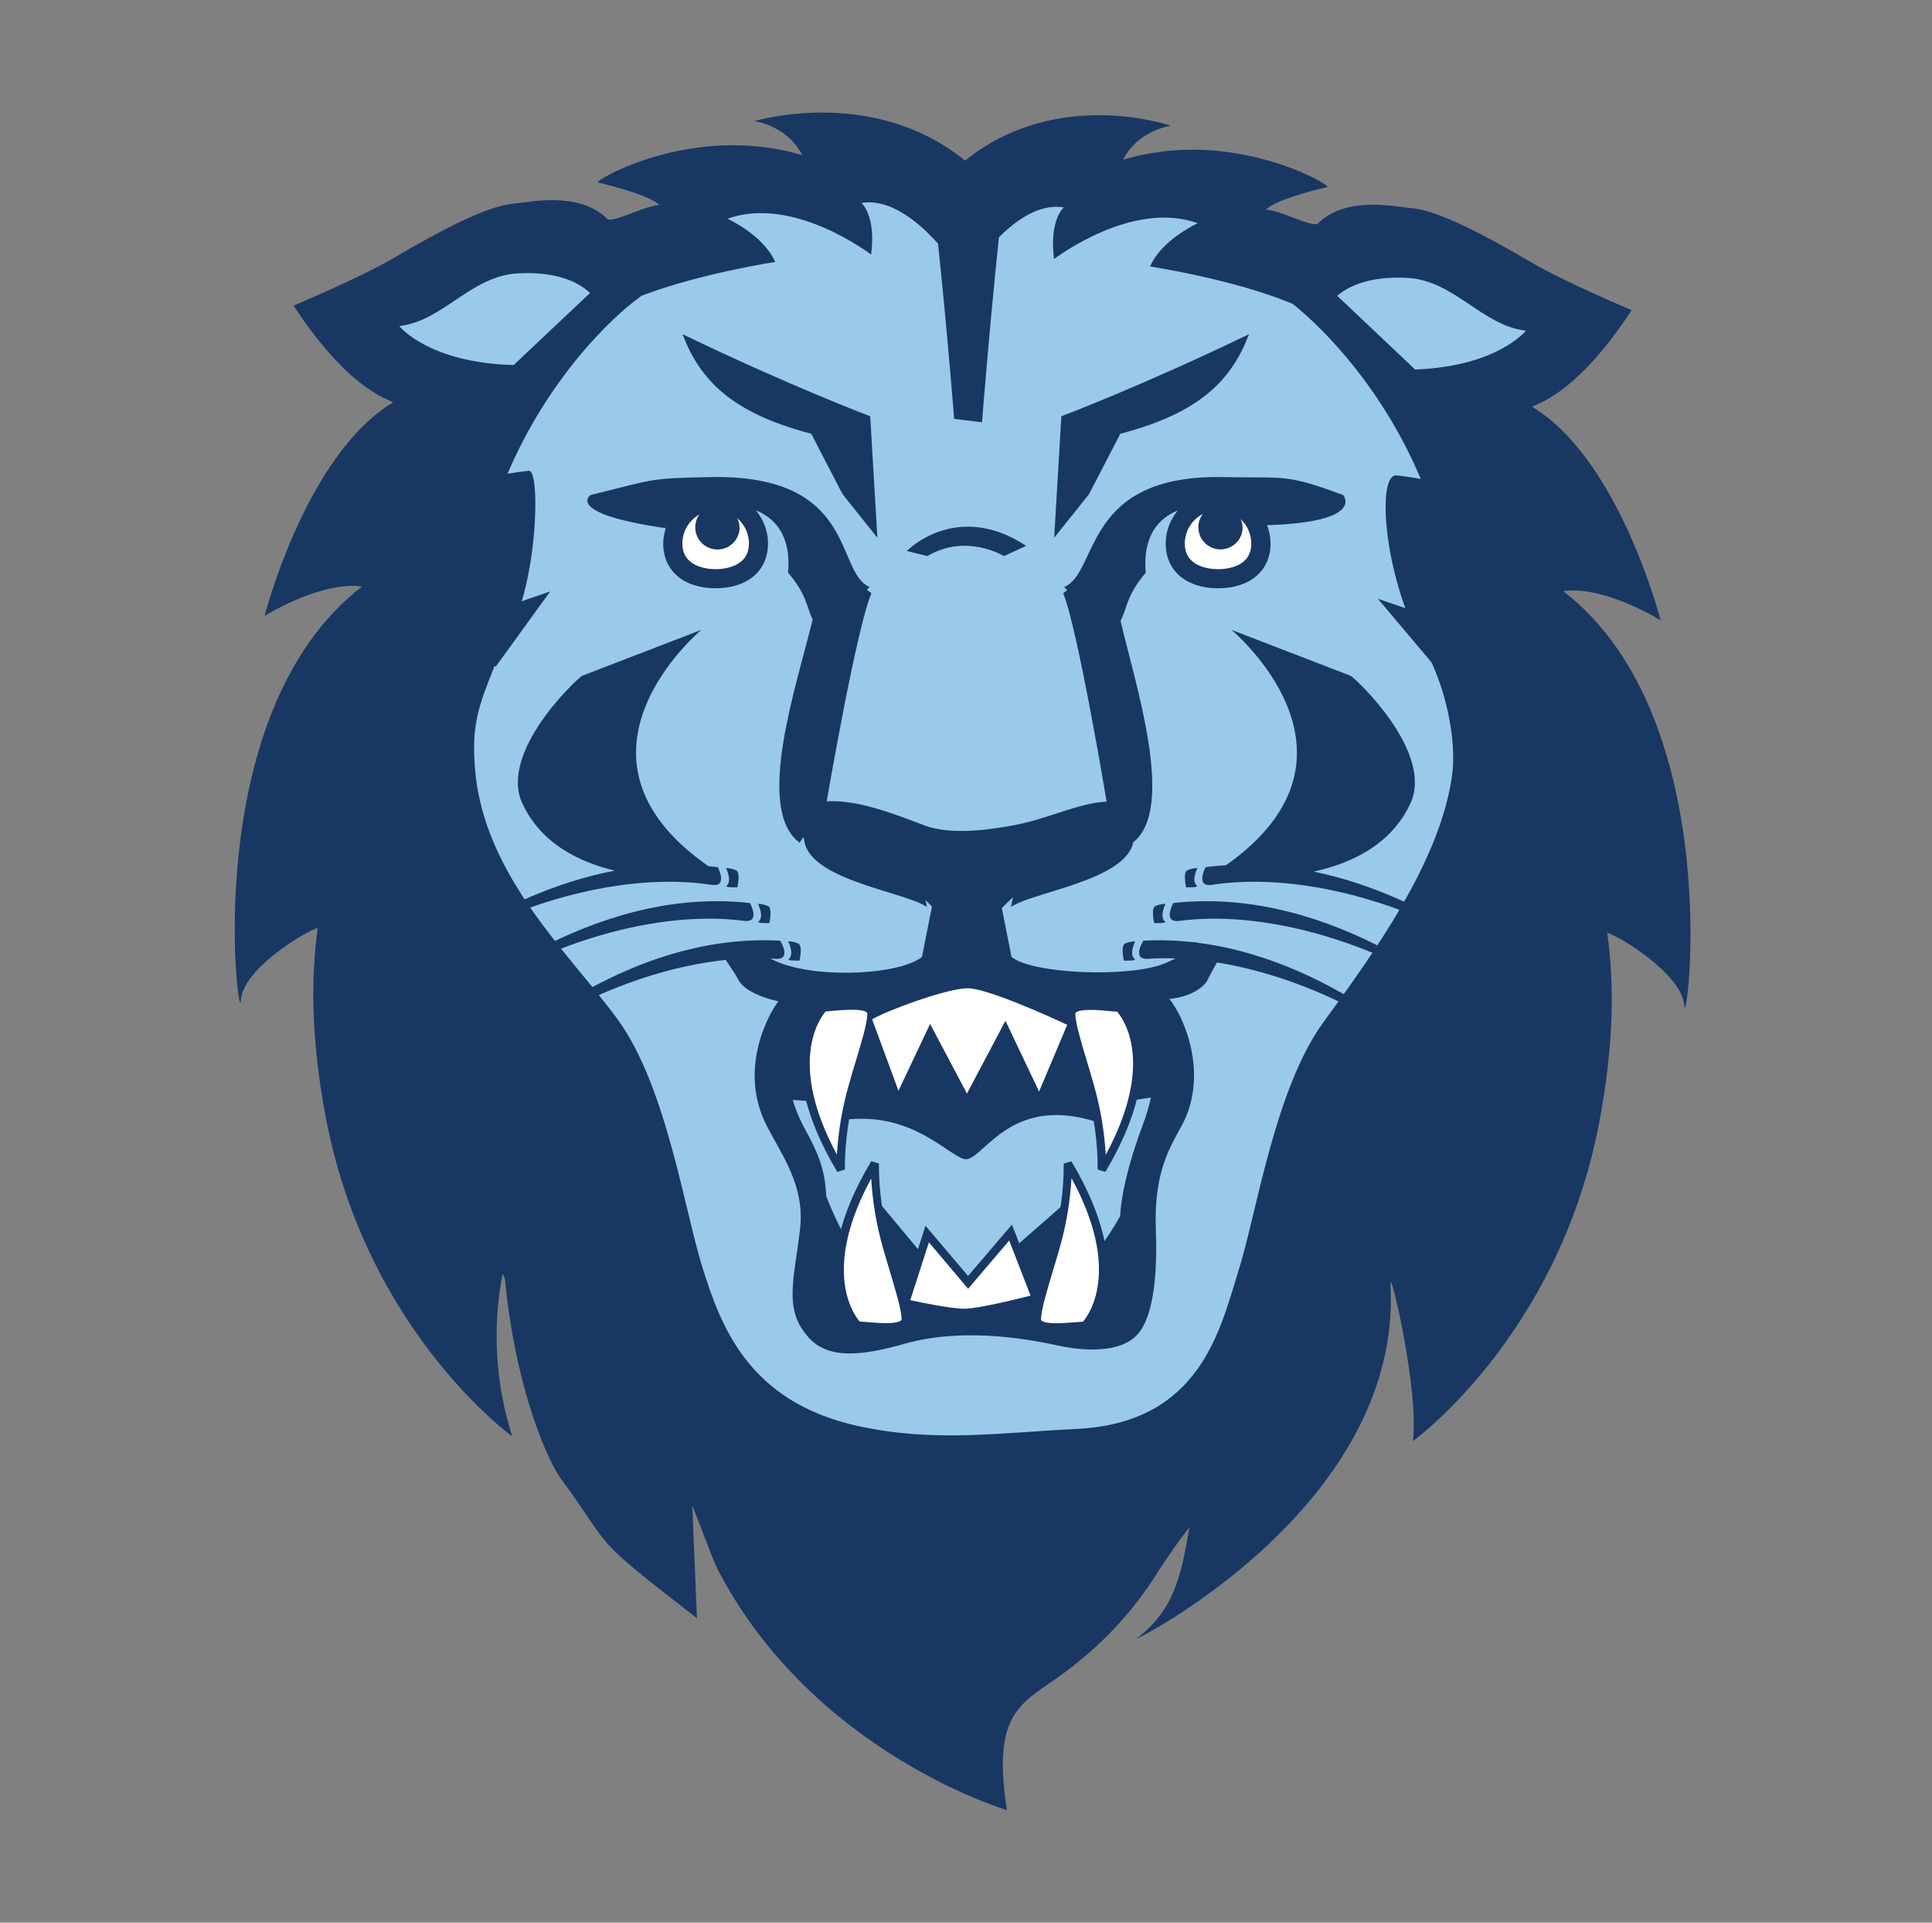 <svg width="201" height="200" viewBox="0 0 201 200" fill="none" xmlns="http://www.w3.org/2000/svg">
<rect x="0" y="0" width="201" height="200" fill="#808080" stroke="none"/>
<path d="M162.659 61.503C162.659 61.503 166.039 60.615 172.763 64.516C172.763 64.516 168.508 47.857 159.472 42.363C159.017 42.093 163.368 42.011 169.753 32.266C169.753 32.266 162.804 29.325 159.651 27.486C154.511 24.473 149.547 21.813 146.713 21.638C145.461 21.562 140.096 20.277 137.145 23.232C136.614 23.764 133.132 21.817 131.712 21.817C131.712 21.817 132.244 20.851 138.092 19.451C138.609 19.325 128.226 13.174 116.843 16.621C116.843 16.621 118.021 13.787 121.807 13.078C121.807 13.078 110.018 8.959 100.403 16.709C90.743 8.853 78.501 12.6 78.501 12.6C82.277 13.31 83.461 16.144 83.461 16.144C72.064 12.721 61.68 18.853 62.211 18.983C68.06 20.398 68.591 21.34 68.591 21.34C67.176 21.34 63.69 23.271 63.163 22.76C60.202 19.8 54.837 21.084 53.585 21.166C50.746 21.34 45.791 24 40.652 27.009C37.494 28.858 30.545 31.794 30.545 31.794C36.928 41.543 41.28 41.62 40.831 41.895C31.791 47.39 27.535 64.049 27.535 64.049C34.298 60.148 37.639 61.032 37.639 61.032C20.446 74.319 24.894 107.347 25.053 104.087C25.213 100.828 31.689 96.922 33.06 96.526C32.37 101.451 32.294 107.868 33.911 116.323C38.166 138.539 53.286 149.409 53.286 149.409C51.545 143.94 51.201 138.127 52.287 132.503C52.441 132.764 52.54 133.056 52.577 133.358C53.456 143.014 56.484 151.263 58.426 153.914C63.98 161.475 61.048 159.467 72.508 168.327L72.025 156.628C72.455 157.593 74.169 162.311 74.686 163.3C84.615 182.353 104.753 188.293 104.753 188.293C103.039 177.071 106.806 177.226 111.722 173.232C115.179 170.529 118.138 167.244 120.464 163.522L120.516 163.421C121.483 161.996 122.419 160.524 123.747 158.878C122.854 164.189 122.052 167.569 118.218 170.466C117.59 170.948 145.954 156.772 144.663 133.609C144.548 131.479 147.658 144.598 146.992 149.91C146.992 149.91 162.113 139.041 166.367 116.829C167.984 108.384 167.908 101.976 167.212 97.032C168.588 97.428 175.04 101.407 175.224 104.598C175.417 107.829 179.845 74.792 162.653 61.503H162.659Z" fill="#183863"/>
<path d="M90.609 21.047C90.281 21.034 89.954 21.054 89.625 21.108C89.625 21.108 91.16 22.401 90.629 26.485C90.629 26.485 82.539 20.267 75.683 22.758C75.683 22.758 79.401 24.41 80.647 27.249C80.647 27.249 72.726 28.465 66.746 30.768C63.531 33.042 56.974 39.474 52.801 49.285C53.564 49.151 54.311 49.045 55.011 48.973C56.315 48.843 55.902 61.598 52.52 66.552C50.169 72.748 48.943 74.423 49.425 80.072C50.372 91.121 59.184 99.102 64.254 106.035C69.326 112.97 71.206 125.905 73.099 131.907C74.993 137.909 77.831 145.798 89.2 148.324C97.221 150.087 103.997 149.03 112.033 148.639C124.941 148.002 126.947 138.217 128.839 132.221C130.733 126.224 132.621 113.29 137.677 106.347C142.734 99.403 149.979 89.484 151.103 80.391C151.476 77.291 150.683 71.149 147.347 65.992C143.869 58.735 143.312 49.257 145.293 49.45C146.08 49.532 146.944 49.668 147.809 49.817C143.926 40.566 137.86 34.278 134.48 31.607C128.428 29.059 119.649 27.717 119.649 27.717C120.889 24.883 124.608 23.226 124.608 23.226C117.756 20.729 109.662 26.949 109.662 26.949C109.136 22.873 110.672 21.574 110.672 21.574C105.422 20.705 100.375 29.198 100.375 29.198L100.151 28.672C100.151 28.672 95.52 21.254 90.609 21.05V21.047ZM55.369 28.417C54.922 28.403 54.45 28.408 53.95 28.433H53.941C48.982 28.67 46.146 33.392 41.539 33.918C41.539 33.918 44.551 37.737 53.438 37.974L61.387 30.475C60.327 29.486 58.494 28.515 55.369 28.417ZM145.005 28.886C142.029 28.97 140.217 29.839 139.117 30.768L147.226 38.438C155.832 38.109 158.753 34.396 158.753 34.396C154.146 33.865 151.312 29.137 146.353 28.902C145.88 28.878 145.43 28.874 145.005 28.886Z" fill="#99CAEA"/>
<path d="M71.009 34.763C72.81 39.486 76.05 42.942 84.401 45.12L87.651 51.396L91.282 55.94L90.534 43.299C90.534 43.299 82.27 40.195 71.009 34.763ZM129.945 34.763C118.682 40.195 110.421 43.299 110.421 43.299L109.672 55.94L113.304 51.396L116.554 45.12C124.908 42.942 128.143 39.486 129.945 34.763ZM73.837 49.629C67.486 49.759 68.269 49.808 61.435 51.498C61.435 51.498 58.666 53.406 69.263 54.945C69.108 55.453 68.999 55.98 68.999 56.539C68.999 59.369 71.139 61.193 74.452 61.193C77.765 61.193 79.903 59.369 79.903 56.539C79.903 55.224 79.419 54.035 78.643 53.093C80.691 53.909 82.318 55.785 81.989 59.567C83.978 61.912 83.902 63.138 84.544 64.443C82.961 71.079 78.443 84.145 83.187 87.661L83.596 87.053C83.629 87.252 83.665 87.456 83.719 87.685C84.628 91.62 94.305 92.827 96.426 94.343C96.389 94.101 96.339 93.861 96.276 93.624C96.515 93.839 96.74 94.069 96.957 94.312L95.918 99.543C93.701 101.325 85.725 101.828 81.286 100.215C80.861 100.059 80.482 99.894 80.138 99.718C80.309 99.727 80.487 99.725 80.656 99.737C82.449 99.873 81.169 97.853 81.169 97.853C63.368 96.868 49.186 111.889 49.19 111.894C56.61 105.23 66.721 100.764 75.506 99.853C76.038 100.636 76.626 101.529 76.852 101.978C77.267 102.803 78.851 103.706 80.981 104.155C80.039 105.353 76.717 111.21 79.789 117.144C81.421 120.302 83.778 123.42 83.224 127.96C82.567 133.348 81.542 136.24 84.111 139.113C86.106 141.349 89.424 141.109 94.088 139.79C100.734 137.889 108.167 139.564 110.273 140.008C112.378 140.452 116.479 140.901 118.368 138.781C120.256 136.661 120.385 131.373 120.251 127.853C120.028 121.995 121.7 119.379 122.911 117.148C125.848 111.799 123.144 105.701 121.666 103.919C124.143 103.649 125.311 102.557 125.601 101.988C125.844 101.496 126.191 100.877 126.606 100.116C134.898 101.446 144.065 105.73 150.926 111.895C150.944 111.891 139.672 99.979 124.629 98.073L124.273 97.984C124.266 97.997 124.256 98.01 124.25 98.023C122.526 97.825 120.756 97.754 118.948 97.854C118.948 97.854 117.669 99.874 119.465 99.738C120.381 99.671 121.33 99.668 122.296 99.697C121.957 99.873 121.584 100.046 121.173 100.216C117.536 101.718 107.43 101.332 105.237 99.545L104.23 94.47C104.593 94.075 104.981 93.692 105.41 93.335C105.308 93.665 105.23 94.002 105.178 94.344C107.298 92.828 116.981 91.621 117.884 87.686C117.891 87.659 117.892 87.646 117.898 87.621C122.359 84.072 118.123 71.225 116.579 64.575C117.3 63.219 117.155 61.99 119.198 59.574C118.87 55.8 120.49 53.923 122.528 53.105C121.758 54.045 121.275 55.23 121.275 56.54C121.275 59.37 123.416 61.195 126.728 61.195C130.046 61.195 132.183 59.37 132.183 56.54C132.183 55.866 132.046 55.227 131.821 54.631C142.126 54.306 139.743 51.5 139.743 51.5C133.691 49.242 133.692 49.764 127.336 49.628C112.577 49.304 114.35 59.538 110.714 61.068L111.03 61.387C110.882 61.503 110.608 61.709 110.608 61.709C112.109 65.29 115.088 83.125 115.132 83.387C112.208 83.517 109.001 85.2 105.482 85.842C103.647 86.176 99.122 86.997 96.128 85.842C92.607 84.491 89.095 83.186 86.01 83.355C86.071 82.995 89.112 65.28 90.666 61.709C90.666 61.709 90.368 61.492 90.185 61.353L90.474 61.062C86.832 59.536 89.276 49.304 73.841 49.628L73.837 49.629ZM69.337 54.707C69.328 54.734 69.32 54.761 69.311 54.787L69.259 54.721C69.286 54.722 69.31 54.709 69.337 54.707ZM100.656 54.785C96.776 54.801 94.347 57.313 94.347 57.313L96.473 57.848C100.55 55.434 104.446 57.848 104.446 57.848L106.756 56.78C104.485 55.286 102.42 54.779 100.656 54.785ZM72.965 65.521L60.556 70.3C59.948 70.663 51.864 78.274 54.352 83.59C56.256 87.669 60.098 89.642 63.964 90.564C51.242 93.002 41.669 101.621 41.654 101.624C51.208 94.357 64.391 90.547 74.011 92.044C75.793 92.324 74.678 90.206 74.678 90.206C74.349 90.16 74.023 90.133 73.696 90.099C57.206 78.617 72.965 65.521 72.965 65.521ZM128.115 65.521C128.115 65.521 143.807 78.537 127.557 89.999C126.851 90.045 126.14 90.107 125.426 90.205C125.426 90.205 124.315 92.323 126.093 92.043C135.717 90.547 148.891 94.356 158.449 101.623C158.446 101.62 149.136 93.237 136.675 90.665C140.686 89.791 144.753 87.825 146.728 83.59C149.21 78.279 141.13 70.663 140.522 70.3L128.119 65.52L128.115 65.521ZM75.532 90.297C75.532 90.297 76.209 91.621 75.591 92.138C75.359 92.346 76.715 92.304 76.715 92.304C76.715 92.304 77.067 90.769 76.594 90.533C76.259 90.383 75.899 90.303 75.532 90.297ZM124.581 90.297C124.214 90.303 123.852 90.384 123.517 90.533C123.049 90.769 123.398 92.304 123.398 92.304C123.398 92.304 124.754 92.346 124.522 92.138C123.9 91.621 124.581 90.297 124.581 90.297ZM74.738 93.744C58.514 93.648 45.308 106.123 45.29 106.123C54.654 98.63 67.743 94.521 77.402 95.79C79.183 96.022 78.021 93.936 78.021 93.936C76.915 93.811 75.82 93.749 74.739 93.743L74.738 93.744ZM125.351 93.744C124.267 93.751 123.172 93.812 122.065 93.937C122.065 93.937 120.905 96.022 122.688 95.791C132.347 94.521 145.428 98.631 154.798 106.125C154.807 106.125 141.599 93.648 125.351 93.744ZM78.86 94.019C78.86 94.019 79.537 95.339 78.919 95.865C78.682 96.062 80.039 96.023 80.039 96.023C80.039 96.023 80.391 94.489 79.917 94.256C79.585 94.107 79.225 94.026 78.86 94.019ZM121.258 94.019C120.89 94.025 120.527 94.106 120.192 94.256C119.724 94.489 120.078 96.023 120.078 96.023C120.078 96.023 121.438 96.062 121.201 95.865C120.583 95.339 121.258 94.019 121.258 94.019ZM82 97.915C82 97.915 82.681 99.229 82.059 99.765C81.822 99.963 83.183 99.924 83.183 99.924C83.183 99.924 83.535 98.389 83.061 98.152C82.727 98.003 82.367 97.923 82 97.915ZM118.103 97.915C117.736 97.923 117.376 98.003 117.042 98.152C116.568 98.389 116.926 99.924 116.926 99.924C116.926 99.924 118.279 99.963 118.047 99.765C117.429 99.229 118.103 97.915 118.103 97.915ZM100.342 103.555H100.767C100.99 105.115 104.055 105.868 106.533 106.008C111.459 106.284 110.879 106.62 116.49 105.568C116.948 106.037 117.591 106.564 118.205 107.239L118.032 114.433L119.734 114.164C119.563 115.001 119.3 115.92 118.916 116.945C117.357 121.097 116.63 124.41 116.543 126.484C115.734 127.975 114.802 129.248 114.802 129.248V135.132C114.767 135.161 114.74 135.199 114.704 135.225C113.376 136.23 111.604 135.452 110.161 135.341C109.847 135.317 109.021 135.253 108.07 135.191L110.662 125.279L105.61 129.701L107.874 135.177C104.364 134.956 97.836 134.736 93.309 135.892C91.371 136.397 89.87 136.575 88.772 136.441C88.03 134.462 87.108 131.206 87.934 128.735C87.934 128.735 86.808 126.615 85.964 124.456C85.842 122.279 85.508 120.633 83.888 117.718C83.273 116.605 82.786 115.501 82.481 114.418L84.461 114.551L83.74 107.763C84.326 107.06 85.084 106.384 86.048 105.736C88.946 106.121 90.394 106.517 94.581 106.043C97.237 105.744 100.125 105.126 100.343 103.563L100.342 103.555ZM111.6 106.284L108.152 114.551L108.142 114.555L107.393 113.61L107.566 113.56L104.601 107.124L101.993 112.979L100.511 114.911L98.976 112.467L99.299 112.343L96.8 107.461L93.456 114.531L93.436 114.555L93.097 114.277L90.518 106.611L89.248 111.103L89.201 111.064L89.103 111.622L88.717 112.986L88.847 113.061L88.25 116.441C94.881 115.809 98.353 119.914 100.246 120.551C102.139 121.189 104.761 113.603 114.251 116.76L113.389 112.988L113.396 112.986L113.346 112.801L113.242 112.343L113.226 112.349L111.6 106.285V106.284ZM91.09 124.645L93.93 134.753L95.827 130.329L91.09 124.645Z" fill="#183863"/>
<path d="M74.453 53.077C72.541 53.079 70.993 54.629 70.99 56.539C70.99 59.012 73.641 59.206 74.453 59.206C75.264 59.206 77.915 59.011 77.915 56.539C77.913 54.629 76.364 53.079 74.453 53.077ZM126.727 53.077C124.815 53.079 123.264 54.629 123.262 56.539C123.262 59.012 125.915 59.206 126.727 59.206C127.538 59.206 130.179 59.026 130.179 56.544C130.179 54.635 128.636 53.085 126.727 53.077Z" fill="white"/>
<path d="M96.918 19.223C96.918 19.223 98.168 29.759 99.269 43.574L102.167 43.927C102.167 43.927 103.056 32.303 104.505 19.222L96.918 19.223ZM74.64 52.545C73.388 52.545 72.363 53.544 72.333 54.796C72.303 56.049 73.276 57.097 74.527 57.158C75.778 57.219 76.852 56.271 76.943 55.022C76.979 53.707 75.955 52.605 74.64 52.545ZM126.98 52.545C125.73 52.543 124.707 53.538 124.675 54.787C124.641 56.036 125.612 57.084 126.861 57.147C128.109 57.21 129.181 56.268 129.274 55.022C129.311 53.71 128.29 52.61 126.98 52.545ZM57.243 61.522L47.049 65.027L51.565 69.359L57.243 61.522ZM143.349 62.283L150.289 70.511L153.543 65.785L143.349 62.283ZM100.7 101.925C98.585 101.925 93.232 103.803 90.949 104.961C90.896 104.864 90.839 104.768 90.756 104.694C90.084 104.076 88.545 104.147 86.748 104.292C86.319 104.326 85.951 104.355 85.7 104.355H85.531L85.406 104.472C85.175 104.689 79.92 109.869 87.107 121.902L87.896 121.666C87.887 118.769 88.298 115.885 89.118 113.106C89.36 112.271 89.608 111.438 89.843 110.647C90.129 109.701 90.372 108.859 90.586 108.067L93.378 115.683L96.823 108.422L100.613 115.572L104.577 108.078L108.185 115.626L111.464 107.864C111.687 108.712 111.966 109.654 112.277 110.69C112.5 111.482 112.749 112.295 112.981 113.106C113.798 115.884 114.21 118.765 114.202 121.662L114.999 121.903C122.181 109.87 116.927 104.689 116.7 104.458L116.573 104.34H116.406C116.16 104.34 115.787 104.314 115.357 104.279C113.561 104.135 112.019 104.061 111.348 104.679C111.132 104.874 111.012 105.153 111.016 105.443C111.016 105.496 111.032 105.575 111.036 105.632C109.179 104.769 102.936 101.925 100.7 101.925ZM90.644 120.786C83.463 132.822 88.717 138.002 88.944 138.213L89.07 138.328H89.24C89.491 138.328 89.858 138.357 90.288 138.392C90.974 138.45 91.615 138.493 92.189 138.493C93.131 138.493 93.885 138.373 94.299 137.996C94.515 137.802 94.638 137.523 94.634 137.233C94.634 136.921 94.569 136.515 94.479 136.064C95.217 136.239 98.693 136.996 100.341 136.996C102.122 136.996 107.303 135.631 107.755 135.511C107.59 136.204 107.475 136.816 107.475 137.247C107.463 137.534 107.574 137.809 107.778 138.01C108.194 138.372 108.948 138.493 109.891 138.493C110.484 138.493 111.13 138.45 111.821 138.406C112.251 138.373 112.617 138.344 112.869 138.344H113.039L113.164 138.226C113.397 138.014 118.646 132.833 111.465 120.8L110.668 121.042C110.676 123.941 110.263 126.827 109.441 129.608C109.204 130.438 108.957 131.265 108.721 132.052C108.457 132.933 108.236 133.709 108.03 134.459L105.282 127.383L100.715 132.728L96.285 127.506L94.069 134.421C93.865 133.678 93.648 132.916 93.388 132.045C93.151 131.249 92.903 130.424 92.667 129.592C91.845 126.811 91.433 123.928 91.44 121.028L90.643 120.785L90.644 120.786Z" fill="#183863"/>
<path d="M100.68 102.804C98.444 102.804 92.044 105.218 90.736 106.038L93.476 113.465L96.765 106.512L100.598 113.756L104.607 106.184L108.103 113.543L111.028 106.603C109.382 105.835 102.752 102.804 100.68 102.804ZM88.713 105.038C88.054 105.035 87.319 105.095 86.8 105.136C86.472 105.179 86.153 105.205 85.898 105.214C85.245 105.977 81.924 110.582 87.071 120.103C87.215 117.651 87.627 115.222 88.303 112.862C88.54 112.021 88.785 111.19 89.032 110.389C89.656 108.322 90.239 106.368 90.239 105.446C90.243 105.395 90.22 105.347 90.18 105.316C89.956 105.108 89.372 105.04 88.713 105.038ZM113.45 105.053C112.774 105.053 112.164 105.117 111.933 105.329C111.893 105.36 111.873 105.409 111.876 105.459C111.876 106.386 112.471 108.358 113.099 110.463C113.336 111.246 113.581 112.056 113.808 112.877C114.483 115.239 114.895 117.667 115.04 120.119C120.211 110.559 116.875 105.987 116.218 105.229C115.962 105.229 115.643 105.196 115.291 105.167C114.798 105.113 114.093 105.053 113.45 105.053ZM90.636 122.587C85.473 132.114 88.785 136.714 89.442 137.477C89.698 137.477 90.009 137.51 90.36 137.539C91.379 137.621 93.257 137.777 93.74 137.361C93.779 137.33 93.802 137.281 93.799 137.231C93.799 136.314 93.215 134.359 92.592 132.293C92.351 131.496 92.109 130.663 91.866 129.828C91.192 127.467 90.779 125.039 90.636 122.587ZM111.474 122.592C111.33 125.043 110.916 127.472 110.239 129.833C110.002 130.669 109.756 131.496 109.513 132.293C108.891 134.364 108.306 136.323 108.306 137.24C108.304 137.291 108.324 137.339 108.363 137.37C108.812 137.786 110.707 137.632 111.745 137.551C112.098 137.521 112.412 137.498 112.672 137.488C113.325 136.715 116.656 132.108 111.498 122.592H111.474ZM104.994 129.043L100.719 134.06L96.642 129.229L94.702 135.247C95.871 135.498 98.974 136.139 100.346 136.139C101.717 136.139 105.833 135.127 107.219 134.775L104.994 129.043Z" fill="white"/>
</svg>
